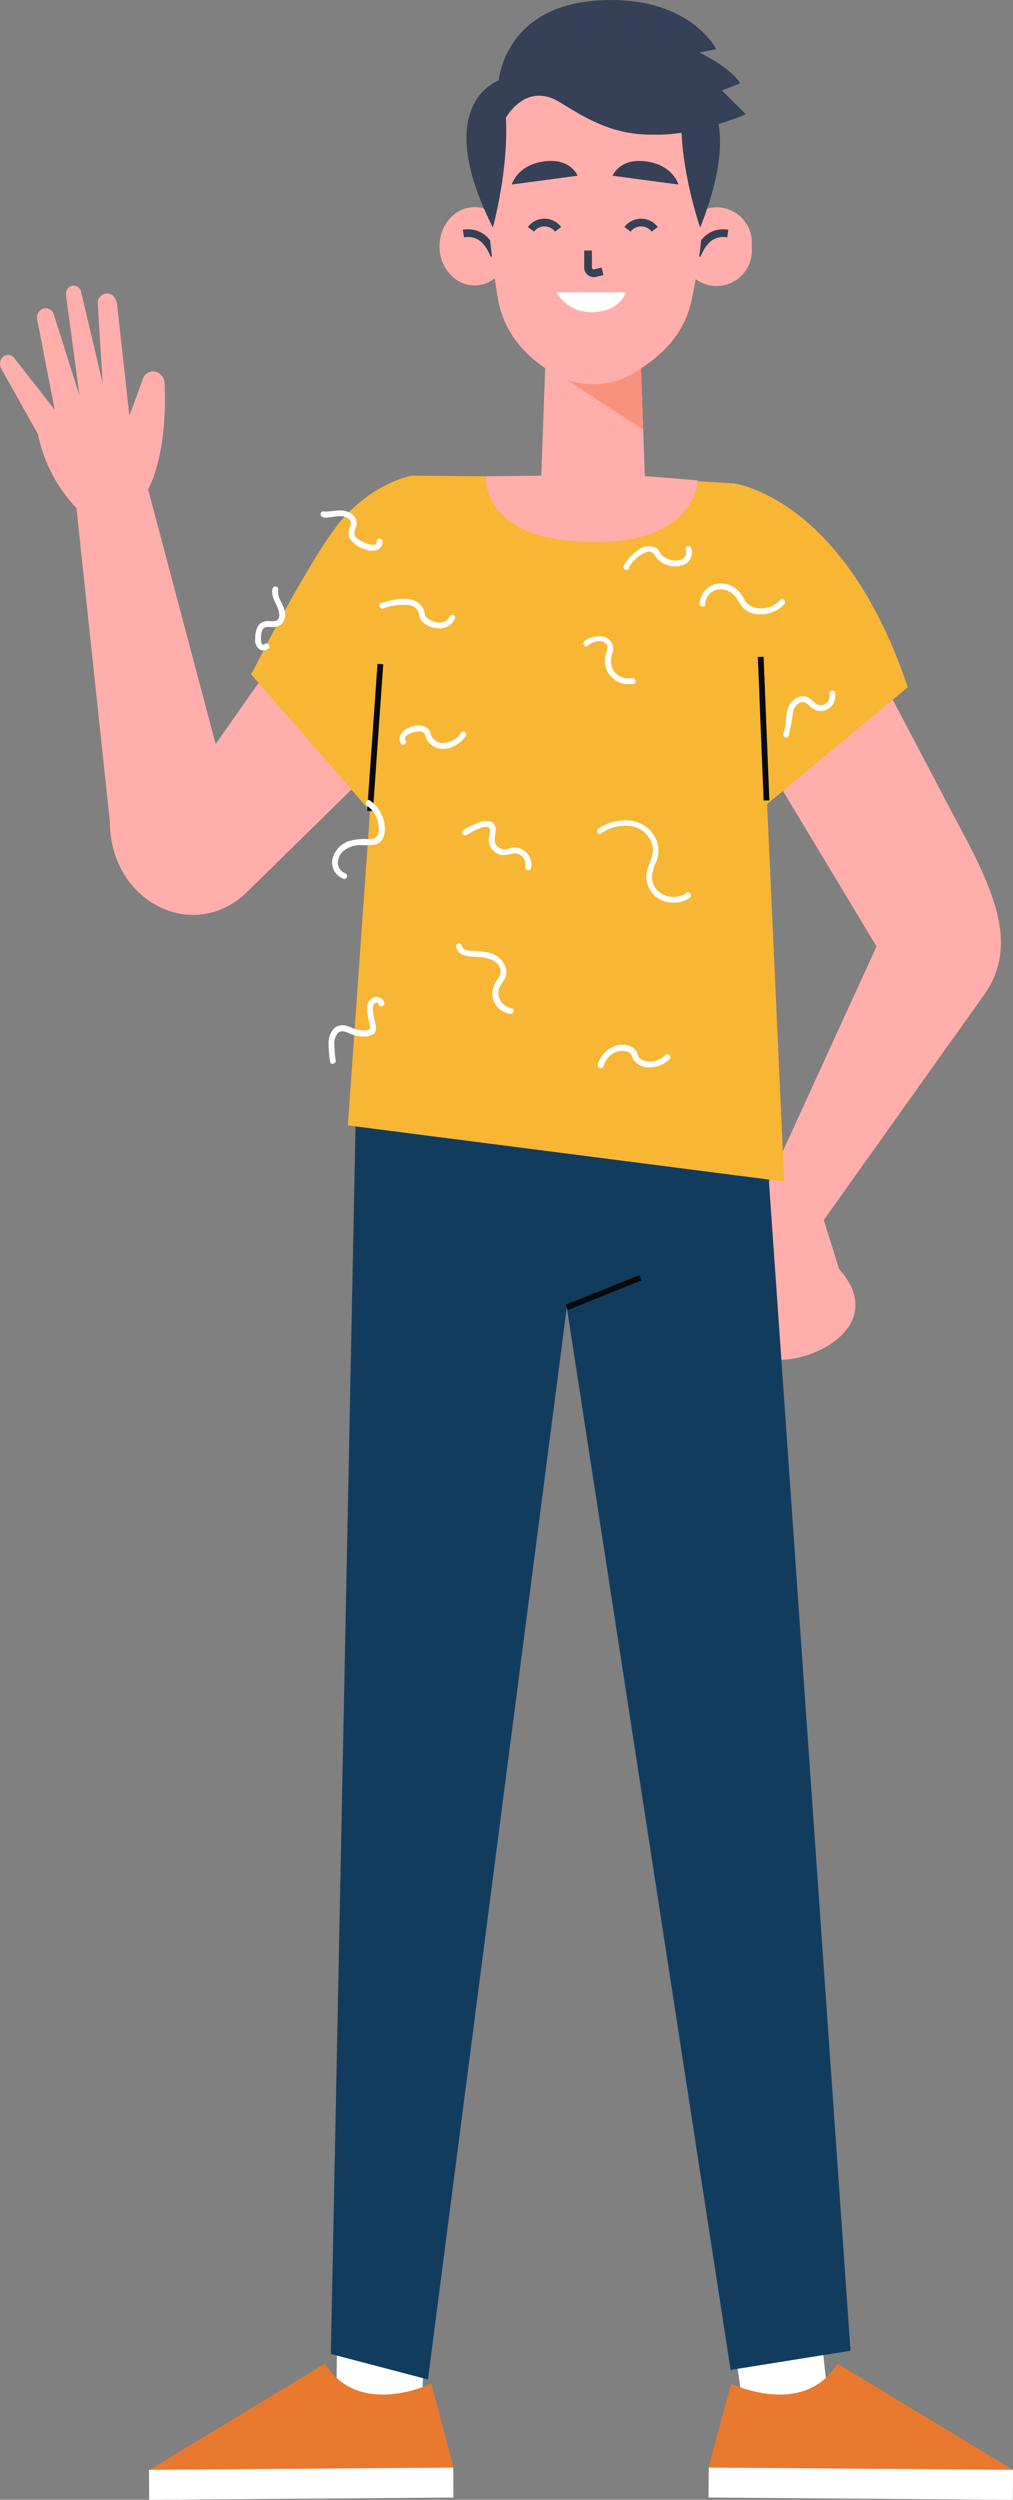<svg xmlns="http://www.w3.org/2000/svg" viewBox="0 0 131.54 324.3"><rect x="0" y="0" width="131.54" height="324.3" fill="#808080" stroke="none"/><defs><style>.cls-1{fill:#ffaeab;}.cls-2{fill:#f7b634;}.cls-3{fill:#fff;}.cls-4{fill:#e8792e;}.cls-5{fill:#09090b;}.cls-6{fill:#123c5e;}.cls-7,.cls-9{fill:none;stroke-miterlimit:10;}.cls-7{stroke:#09090b;stroke-width:0.75px;}.cls-8{fill:#f9927d;}.cls-9{stroke:#364056;}.cls-10{fill:#364056;}</style></defs><title>boy-careers</title><g id="Layer_2" data-name="Layer 2"><g id="Layer_1-2" data-name="Layer 1"><path class="cls-1" d="M99.41,154.26l14.41-31.48-17-28.21L113,85.22l12.71,24.14c4.45,8.55,6.07,14.55,1.66,20.28l-21.79,30.58Z"/><path class="cls-1" d="M101.49,152.88s-3.31-.41-3.84,8.43S95.13,176,100.56,176.4s14.72-4.66,8.39-11.79l-2.35-7.5Z"/><path class="cls-2" d="M95.11,62.68s14.38,1.54,22.77,26.47L94.61,108.47l-4-15.28Z"/><polygon class="cls-3" points="43.63 314.86 44.03 282.15 56.32 281.45 54.56 315.65 43.63 314.86 43.63 314.86"/><path class="cls-4" d="M56,309.23s-9.39,4.53-13.8-2.6l-22.8,13.78,39.51-.29Z"/><polygon class="cls-3" points="19.37 324.3 58.88 324.01 58.86 320.12 19.35 320.41 19.37 324.3"/><polygon class="cls-5" points="55.43 298.71 55.27 301.93 43.83 298.6 55.43 298.71"/><polygon class="cls-3" points="107.95 314.92 104.32 282.2 92.03 281.5 97.01 315.7 107.95 314.92 107.95 314.92"/><path class="cls-4" d="M94.94,309.23s9.39,4.53,13.8-2.6l22.8,13.78L92,320.12Z"/><polygon class="cls-3" points="131.52 324.3 92 324.01 92.03 320.12 131.54 320.41 131.52 324.3"/><polygon class="cls-5" points="93.99 294.96 105.97 297.13 105.59 293.67 93.99 294.96"/><polygon class="cls-6" points="46.17 146 42.96 305.38 55.57 308.69 73.6 169.6 94.87 307.45 110.44 304.96 99.34 146 46.17 146"/><line class="cls-7" x1="73.6" y1="169.6" x2="83.17" y2="165.76"/><path class="cls-1" d="M34.46,87.33,28,96.52,19.22,63.45,9.79,64.63l4.48,42c0,10.19,10.62,15.78,17.63,9.26l17.35-17Z"/><path class="cls-1" d="M.22,46.48a1,1,0,0,1,1.56-.12l5.33,6.81L4.84,41.52A1.24,1.24,0,0,1,5.74,40,1.12,1.12,0,0,1,7,40.84l3.32,10.48-1.74-13a1.11,1.11,0,0,1,.77-1.25,1,1,0,0,1,1.18.8l2.8,11.85-.64-10.33a1.25,1.25,0,0,1,1.27-1.33c.71,0,1.16.78,1.24,1.39L16.8,53.93l1.67-4.51a1.44,1.44,0,0,1,1.9-1.15,1.62,1.62,0,0,1,1,1.45c.44,10.52-2.56,14.46-2.56,14.46l-8.14,2.46A19.48,19.48,0,0,1,4.93,56.33L.21,47.9A1.29,1.29,0,0,1,.22,46.48Z"/><path class="cls-2" d="M53.49,61.7s-5.91,1-10.4,7.4S32.62,87.5,32.62,87.5l15.43,17.71,7.05-6.55Z"/><path class="cls-2" d="M53.49,61.7,52.12,71.92s-3.39,11.33-2.73,14.23L45.17,146l56.66,7.28-3.7-81.69a20.58,20.58,0,0,0,.09-5.27,3.91,3.91,0,0,0-3.5-3.65L83.36,62Z"/><line class="cls-7" x1="98.78" y1="85.22" x2="99.53" y2="103.84"/><line class="cls-7" x1="48.05" y1="105.21" x2="49.39" y2="86.15"/><path class="cls-1" d="M83.72,61.46,83.1,44.22l-12.16-.38L70.2,64.05c-.08,2.21,1.64,1.81,3.62,1.7l6.7-.38A3.63,3.63,0,0,0,83.72,61.46Z"/><polygon class="cls-8" points="71.38 47.82 83.52 55.78 83.1 44.23 71.38 47.82"/><path class="cls-1" d="M97.6,32a4.58,4.58,0,1,1-9.1,0,4.58,4.58,0,1,1,9.1,0Z"/><path class="cls-9" d="M90.5,33.06c.25-.37,1.13-3.23,4-2.76"/><ellipse class="cls-1" cx="61.62" cy="31.95" rx="4.55" ry="5.08"/><path class="cls-9" d="M64.18,33.06c-.25-.37-1.14-3.23-4-2.76"/><path class="cls-1" d="M91.5,22.88a78.24,78.24,0,0,1-1.68,16c-.82,3.88-3.13,6.59-6.39,8.78l-.58.39a10.35,10.35,0,0,1-11.42.14h0c-3.53-2.24-6-5.21-6.76-9.37a114.1,114.1,0,0,1-1.54-16s-1.32-16.35,14-16S91.5,22.88,91.5,22.88Z"/><path class="cls-10" d="M64,29.52s3.22-11.62.89-19.13C64.84,10.39,55.82,13.28,64,29.52Z"/><path class="cls-10" d="M90.92,29.52S86.85,17.9,89.18,10.39C89.18,10.39,97.6,12.71,90.92,29.52Z"/><path class="cls-9" d="M76.36,32.5v2.11a.76.76,0,0,0,.88.83l1-.24"/><path class="cls-10" d="M75,22.8l-8.55,1.14s.69-2.52,4.18-3S75,22.8,75,22.8Z"/><path class="cls-10" d="M79.55,22.8l8.55,1.14s-.69-2.52-4.18-3S79.55,22.8,79.55,22.8Z"/><path class="cls-3" d="M72.26,37.92h9s-.71,2.58-4.49,2.58A5.16,5.16,0,0,1,72.26,37.92Z"/><path class="cls-9" d="M81.49,29.75a2.21,2.21,0,0,1,3.53,0"/><path class="cls-9" d="M68.94,29.75a2.21,2.21,0,0,1,3.53,0"/><path class="cls-10" d="M65.5,15.6s2.58-5.19,7.22-2.32,9.22,5.61,17.51,3.35l-1.11-6.26s-11.5-13.66-24.34,0Z"/><path class="cls-10" d="M64.78,10.37S65.51.89,77.5.07,93,6.38,93,6.38l-2.18.44s4.2,2,5.28,4l-2.36.92,3.11,3.08s-9.77,4.23-15.19,2L77.21,9.17Z"/><path class="cls-1" d="M70.28,61.7l-7.18.1s-.77,8.12,13.26,8.52,14.26-8,14.26-8L83,61.7Z"/><path class="cls-3" d="M43.59,137.55a14.27,14.27,0,0,1-.17-2A2,2,0,0,1,43.9,134c.49-.42,1.09-.1,1.59.12a4.17,4.17,0,0,0,1.59.35,2.4,2.4,0,0,0,1.44-.35c.44-.35.3-.93.22-1.41a7.52,7.52,0,0,1-.33-2,.73.73,0,0,1,.3-.58.29.29,0,0,1,.45.17c.09.48.82.28.73-.2a1,1,0,0,0-1.1-.78,1.32,1.32,0,0,0-1.1,1.08,5.44,5.44,0,0,0,.27,2.18c0,.21.08.43.1.65s0,.27-.19.34a2.7,2.7,0,0,1-1.06.1c-.72-.07-1.31-.5-2-.63a1.62,1.62,0,0,0-1.59.55,2.85,2.85,0,0,0-.55,1.85,13.65,13.65,0,0,0,.2,2.3c.07.48.8.28.73-.2Z"/><path class="cls-3" d="M60.6,108.32c.44-.28,2.78-1.65,3-.76.14.52-.19,1.08-.13,1.61a2,2,0,0,0,.56,1.16,2,2,0,0,0,1.15.6,6.33,6.33,0,0,0,1.56-.23,1.47,1.47,0,0,1,1.48,1.73c-.11.48.63.68.74.2a2.26,2.26,0,0,0-1.3-2.51,2.15,2.15,0,0,0-1.56-.05,1.41,1.41,0,0,1-1.61-.36c-.72-.89.52-2.4-.69-3.08a2.26,2.26,0,0,0-1.76.14,7.85,7.85,0,0,0-1.84.9c-.41.26,0,.92.38.65Z"/><path class="cls-3" d="M78.37,138.32a2.69,2.69,0,0,1,1.81-1.9,2.12,2.12,0,0,1,1.27,0c.53.19.57.58.79,1a2.3,2.3,0,0,0,2.2,1.05,3.68,3.68,0,0,0,2.5-1.07c.35-.34-.19-.88-.54-.54a2.83,2.83,0,0,1-2.87.71,1.07,1.07,0,0,1-.58-.42c-.12-.2-.15-.44-.25-.65a1.8,1.8,0,0,0-.94-.8c-1.74-.68-3.69.71-4.13,2.4a.38.38,0,0,0,.74.2Z"/><path class="cls-3" d="M49.75,78.94a7.58,7.58,0,0,1,3.39-.44,1.65,1.65,0,0,1,1.15.8c.2.41.11.88.45,1.24,1.16,1.25,3.61,1.47,4.33-.32.19-.45-.55-.65-.73-.2-.37.92-1.57.86-2.31.5a3.25,3.25,0,0,1-.59-.37.84.84,0,0,1-.3-.63,2,2,0,0,0-.48-1c-1.25-1.4-3.57-.74-5.12-.32a.38.38,0,0,0,.21.74Z"/><path class="cls-3" d="M34.33,83.58c-.13.13-.3,0-.36-.15a1.47,1.47,0,0,1-.07-.72,2.12,2.12,0,0,1,.21-1.06c.26-.4.77-.31,1.18-.3a1.85,1.85,0,0,0,1.15-.28,1.77,1.77,0,0,0,.5-1.92c-.2-.86-1-1.69-.81-2.62a.38.38,0,0,0-.73-.2c-.29,1.18.6,2,.82,3.07.08.37.09.88-.28,1.09s-1.1,0-1.58.14c-1,.21-1.22,1.35-1.23,2.25a1.51,1.51,0,0,0,.54,1.33.91.91,0,0,0,1.19-.09c.34-.35-.2-.89-.53-.54Z"/><path class="cls-3" d="M52.65,96.05c-.4-.8,1.43-1.26,2-1.16s.51.48.67.86a2.14,2.14,0,0,0,.69.88c1.5,1.14,3.39.26,4.43-1.06.3-.38-.24-.92-.54-.53a3,3,0,0,1-2.53,1.35,1.75,1.75,0,0,1-1.16-.61c-.3-.37-.29-.87-.61-1.22-1.11-1.19-4.43.12-3.56,1.88.21.43.87,0,.65-.39Z"/><path class="cls-3" d="M76.3,83.72c.67-.4,1.77-.92,2.41-.17.3.35.14.76,0,1.16a3.21,3.21,0,0,0-.16,1.34,3.08,3.08,0,0,0,3.71,2.65c.47-.1.27-.83-.21-.73a2.33,2.33,0,0,1-2.28-.83A2.43,2.43,0,0,1,79.33,86a4,4,0,0,1,.23-1.36,1.63,1.63,0,0,0-1-2,3.06,3.06,0,0,0-2.62.52.38.38,0,0,0,.38.66Z"/><path class="cls-3" d="M78.12,108.06a5.37,5.37,0,0,1,4.15-.82,3.4,3.4,0,0,1,2.47,2.51c.29,1.4-.82,2.57-.82,4a3.45,3.45,0,0,0,1.61,2.85,3.87,3.87,0,0,0,4-.1c.42-.26,0-.92-.38-.66a3,3,0,0,1-3.77-.32,2.63,2.63,0,0,1-.73-1.7,5.48,5.48,0,0,1,.55-2,3.7,3.7,0,0,0-.29-3.46,4.29,4.29,0,0,0-2.85-1.88,6.31,6.31,0,0,0-4.35,1c-.41.26,0,.92.38.66Z"/><path class="cls-3" d="M66.45,130.8a2,2,0,0,1-1.65-2.54c.18-.53.6-.92.82-1.43a2,2,0,0,0,0-1.46,3.07,3.07,0,0,0-2.33-1.83,10.86,10.86,0,0,0-1.8-.17c-.57,0-1.36-.06-1.53-.72a.38.38,0,0,0-.73.2c.35,1.34,1.88,1.24,3,1.31s2.74.5,2.78,1.89c0,.6-.49,1-.75,1.54a2.76,2.76,0,0,0-.3,1.69,2.68,2.68,0,0,0,2.27,2.25c.48.07.69-.66.21-.73Z"/><path class="cls-3" d="M47.64,104.51a3.7,3.7,0,0,1,1.51,3.5c-.15.8-.79.87-1.5.85a7.23,7.23,0,0,0-2,.16,3.27,3.27,0,0,0-2.47,2.38A2.25,2.25,0,0,0,44.6,114c.46.16.66-.57.2-.73a1.44,1.44,0,0,1-.93-1.36,2.06,2.06,0,0,1,.9-1.64,3.64,3.64,0,0,1,2-.64,10.22,10.22,0,0,0,1.92-.06c1.23-.3,1.4-1.66,1.23-2.72a4.57,4.57,0,0,0-1.87-3c-.39-.28-.77.38-.38.66Z"/><path class="cls-3" d="M91.57,78.34a2,2,0,0,1,2.17-1.89,2.63,2.63,0,0,1,1.6.77,17.06,17.06,0,0,1,1,1.47c1.39,1.64,4.21,1.14,5.51-.32.32-.36-.21-.9-.54-.54a3.28,3.28,0,0,1-3.23,1,2.15,2.15,0,0,1-1.45-1.11,3.89,3.89,0,0,0-1.09-1.36,3.05,3.05,0,0,0-3-.47,2.75,2.75,0,0,0-1.68,2.43c0,.49.74.49.76,0Z"/><path class="cls-3" d="M102.38,95.49a21.09,21.09,0,0,0,.6-3.15,1.74,1.74,0,0,1,.75-1.11.91.91,0,0,1,1.14.12,3.21,3.21,0,0,0,1.15.81,2,2,0,0,0,1.33-.08,2,2,0,0,0,1.07-2.23c-.11-.47-.84-.27-.73.2a1.16,1.16,0,0,1-1.38,1.4c-.46-.11-.73-.51-1.08-.78a1.57,1.57,0,0,0-1.2-.33,2.27,2.27,0,0,0-1.77,1.75c-.29,1-.11,2.07-.54,3-.2.44.46.83.66.38Z"/><path class="cls-3" d="M42.07,67.15c1,.06,2.29-.54,3.18.14.44.34.31.74.15,1.2a1.66,1.66,0,0,0,0,1.31,3.36,3.36,0,0,0,2.06,1.47,2,2,0,0,0,1.53.06,1.14,1.14,0,0,0,.69-1.1c0-.48-.81-.49-.76,0,.11,1-1.88.08-2.26-.17a1.27,1.27,0,0,1-.64-.78c-.06-.44.26-.86.31-1.29A1.69,1.69,0,0,0,45,66.34c-1-.32-2,.11-3,0-.49,0-.49.73,0,.76Z"/><path class="cls-3" d="M81.65,73.67a4.5,4.5,0,0,1,2.17-2A.86.86,0,0,1,85,72a2.67,2.67,0,0,0,1,1,3.19,3.19,0,0,0,2.77.27,1.76,1.76,0,0,0,1-2.16c-.18-.45-.92-.25-.74.2a1,1,0,0,1-.31,1.12,1.78,1.78,0,0,1-1.47.23A2.77,2.77,0,0,1,86,72.07c-.33-.32-.45-.79-.84-1a2.12,2.12,0,0,0-2.29.28,6.15,6.15,0,0,0-1.85,2,.38.38,0,0,0,.66.39Z"/></g></g></svg>